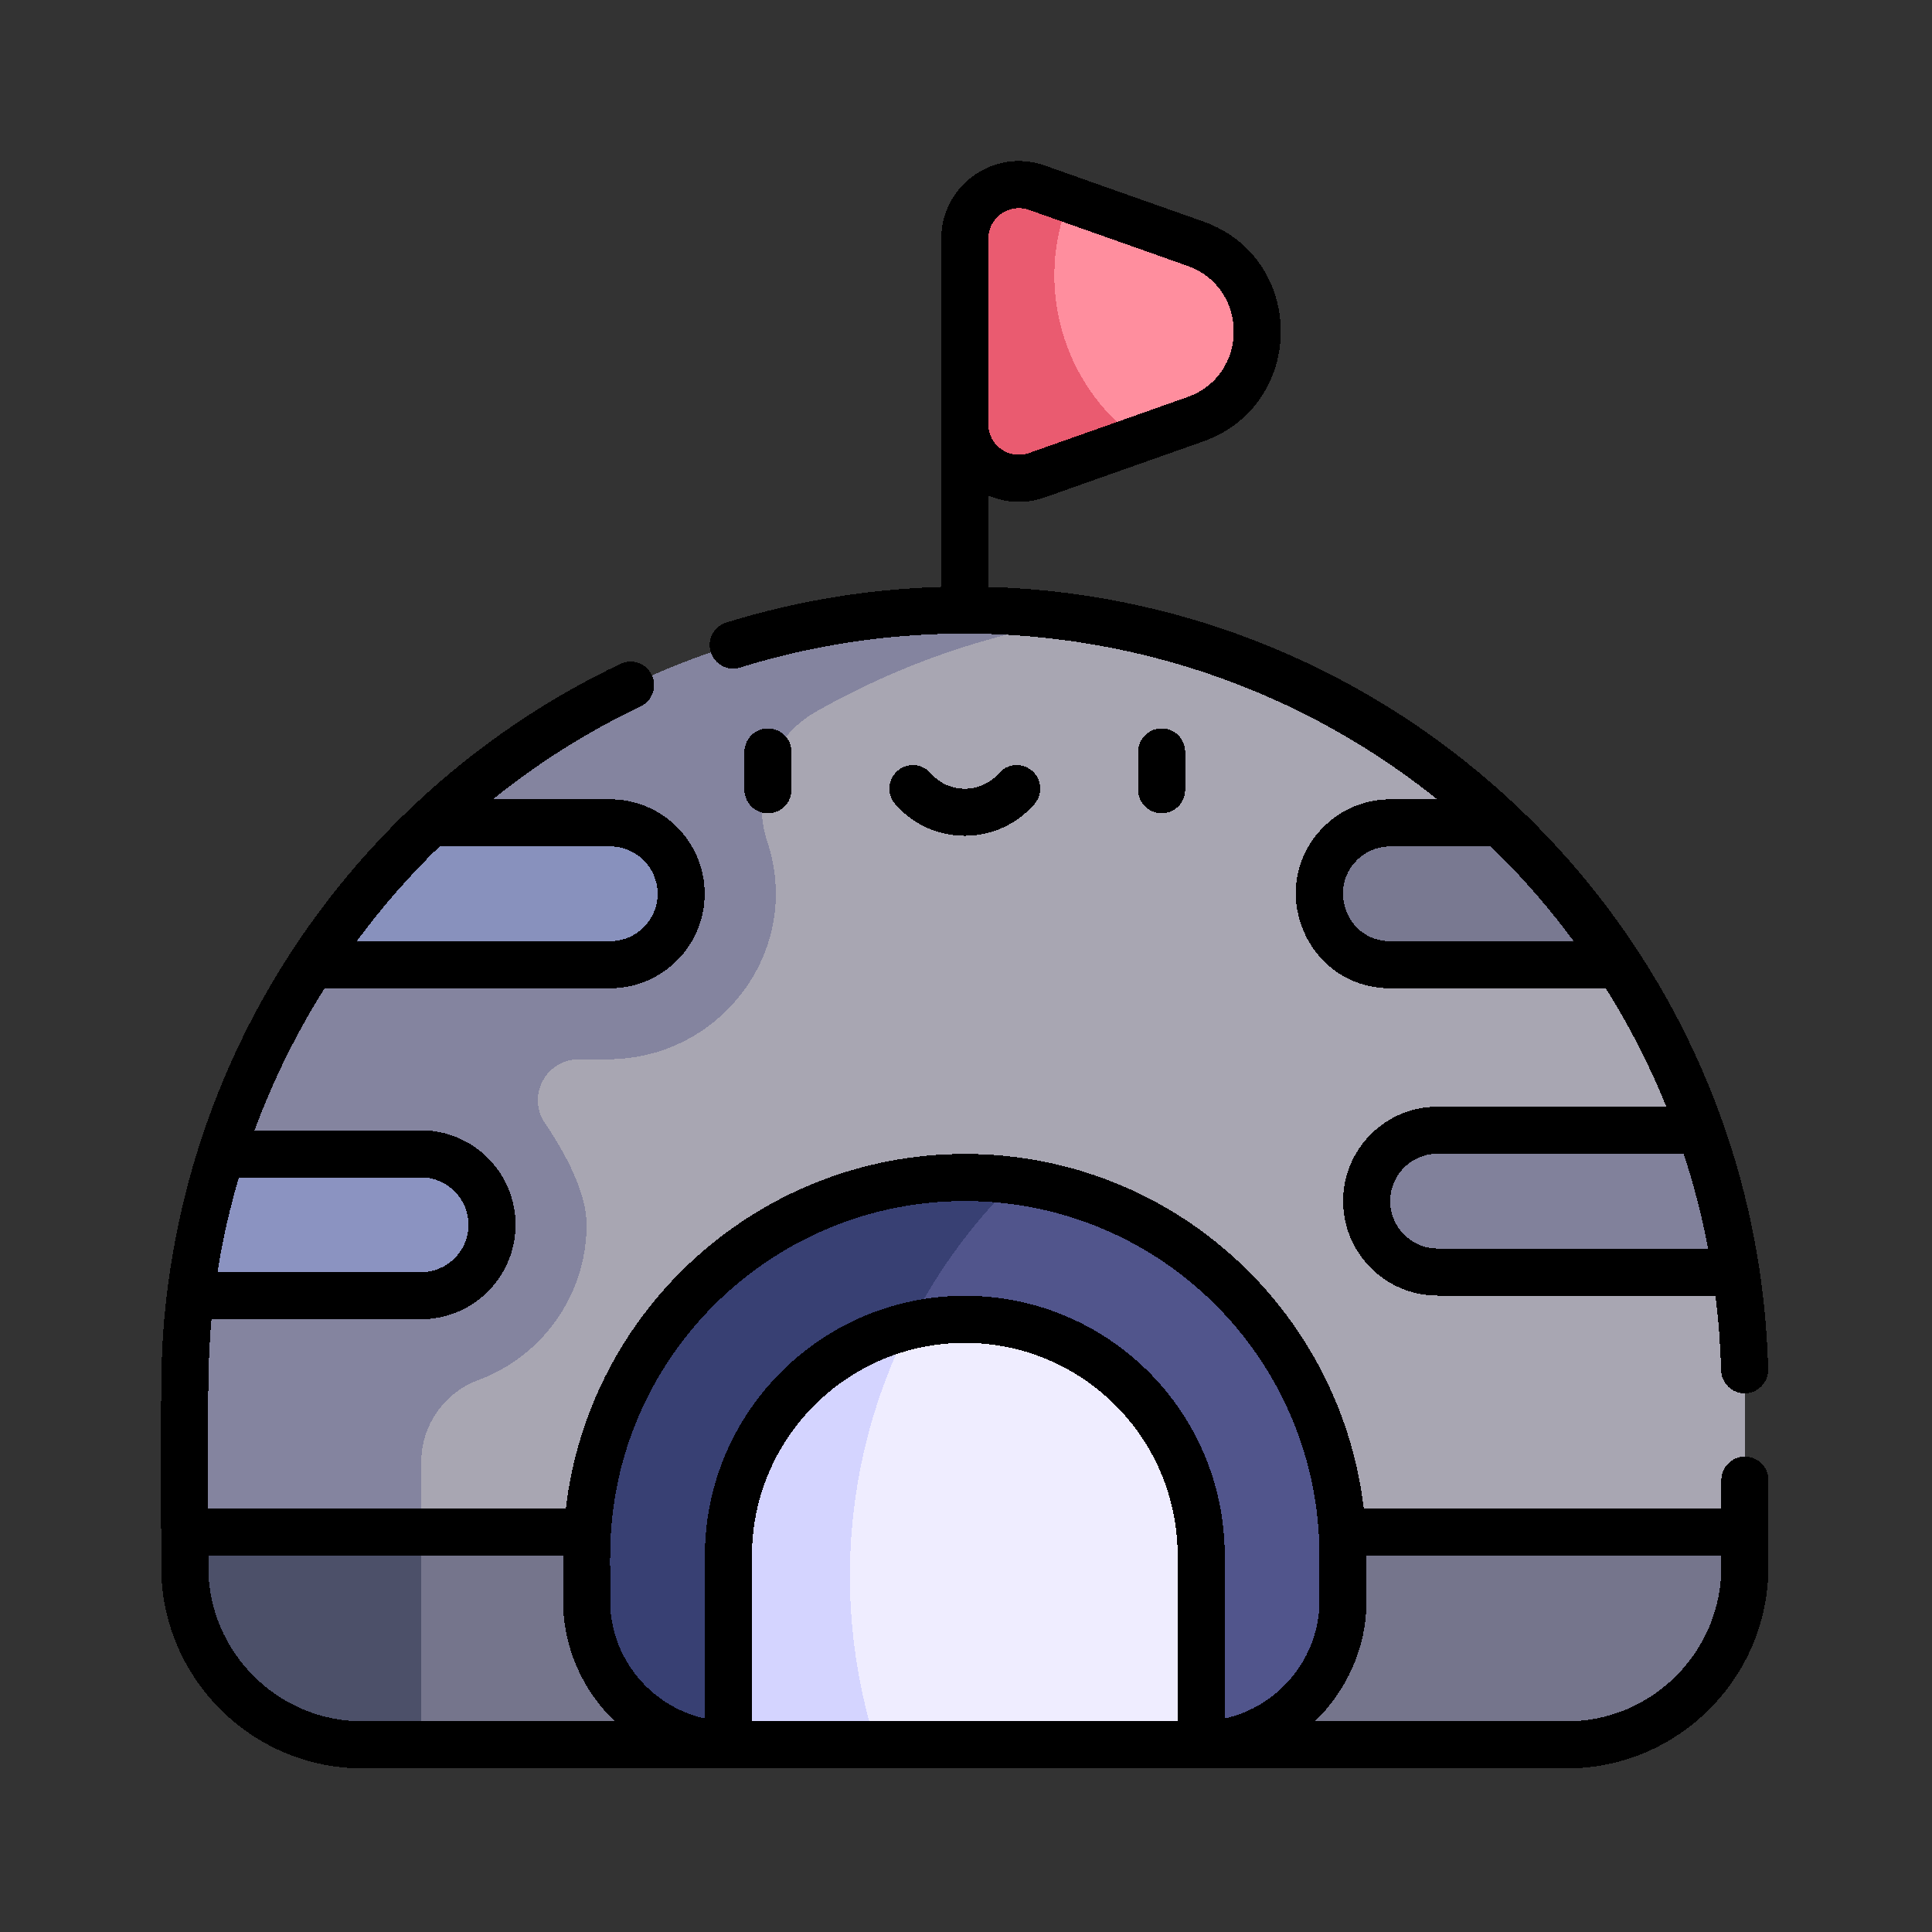 <?xml version="1.0" encoding="UTF-8" standalone="no"?>
<!-- Created with Inkscape (http://www.inkscape.org/) -->

<svg
   width="48"
   height="48"
   viewBox="0 0 48 48"
   version="1.1"
   id="svg55"
   inkscape:version="1.1.2 (0a00cf5339, 2022-02-04)"
   sodipodi:docname="bivouac.svg"
   shape-rendering="crispEdges"
   xmlns:inkscape="http://www.inkscape.org/namespaces/inkscape"
   xmlns:sodipodi="http://sodipodi.sourceforge.net/DTD/sodipodi-0.dtd"
   xmlns="http://www.w3.org/2000/svg"
   xmlns:svg="http://www.w3.org/2000/svg">
  <rect x="0" y="0" width="48" height="48" fill="#333333" stroke="none"/>
  <sodipodi:namedview
     id="namedview57"
     pagecolor="#ffffff"
     bordercolor="#666666"
     borderopacity="1.0"
     inkscape:pageshadow="2"
     inkscape:pageopacity="0.0"
     inkscape:pagecheckerboard="false"
     inkscape:document-units="px"
     showgrid="true"
     units="px"
     showguides="true"
     inkscape:guide-bbox="true"
     inkscape:zoom="11.313709"
     inkscape:cx="13.435029"
     inkscape:cy="21.699339"
     inkscape:window-width="1874"
     inkscape:window-height="1016"
     inkscape:window-x="0"
     inkscape:window-y="0"
     inkscape:window-maximized="1"
     inkscape:current-layer="g46232"
     guidecolor="#a375ff"
     guideopacity="0.498"
     inkscape:lockguides="true"
     borderlayer="true"
     inkscape:snap-bbox="true"
     inkscape:bbox-paths="true"
     inkscape:bbox-nodes="true"
     inkscape:snap-bbox-edge-midpoints="true"
     inkscape:snap-bbox-midpoints="true"
     guidetolerance="10000">
    <sodipodi:guide
       position="44,24"
       orientation="1,0"
       id="guide2872"
       inkscape:locked="true" />
    <sodipodi:guide
       position="6.35,11.642"
       orientation="0,-1"
       id="guide2912"
       inkscape:locked="true" />
    <sodipodi:guide
       position="4,24"
       orientation="1,0"
       id="guide7803"
       inkscape:locked="true" />
    <sodipodi:guide
       position="6.35,1.058"
       orientation="0,-1"
       id="guide7805"
       inkscape:locked="true" />
    <sodipodi:guide
       position="6.35,12.7"
       orientation="1,0"
       id="guide7807"
       inkscape:locked="true" />
    <sodipodi:guide
       position="4,24"
       orientation="0,-1"
       id="guide7809"
       inkscape:locked="true" />
    <sodipodi:guide
       position="44,48"
       orientation="0,48"
       id="guide7813"
       inkscape:locked="true" />
    <sodipodi:guide
       position="12.7,12.7"
       orientation="48,0"
       id="guide7815"
       inkscape:locked="true" />
    <sodipodi:guide
       position="12.7,0"
       orientation="0,-48"
       id="guide7817"
       inkscape:locked="true" />
    <sodipodi:guide
       position="0,0"
       orientation="-48,0"
       id="guide7819"
       inkscape:locked="true" />
    <inkscape:grid
       type="xygrid"
       id="grid929"
       empspacing="4"
       empcolor="#0000e8"
       empopacity="0.239" />
  </sodipodi:namedview>
  <defs
     id="defs52" />
  <g
     inkscape:groupmode="layer"
     id="layer5"
     inkscape:label="background"
     sodipodi:insensitive="true"
     style="display:none">
    <rect
       style="opacity:1;fill:#ffffff;fill-opacity:1;stroke:none;stroke-width:0.2;stroke-linecap:round;stroke-linejoin:round;stroke-miterlimit:4;stroke-dasharray:none;stroke-dashoffset:0;stroke-opacity:1;stop-color:#000000"
       id="rect6631"
       width="48"
       height="48"
       x="0"
       y="0" />
  </g>
  <g
     inkscape:label="main"
     inkscape:groupmode="layer"
     id="layer1"
     style="display:inline">
    <g
       id="g5573-7"
       transform="matrix(0.145,0,0,0.145,181.082,-2.894)"
       style="stroke:#000000;stroke-width:1.948;stroke-miterlimit:4;stroke-dasharray:none;stroke-opacity:1" />
    <g
       id="g46232"
       transform="matrix(0.078,0,0,0.078,4,4)"
       style="stroke-width:12.8">
      <path
         d="M 293.675,145.907 C 153.167,124.464 25.914,224.339 9.366,361.426 6.544,384.738 7.913,398.909 7.559,436.729 v 11.044 c 0,31.33 25.395,56.728 56.722,56.728 H 447.78 c 31.322,0 56.722,-25.402 56.722,-56.728 0,-7.059 0,-49.229 0,-56.226 -0.001,-123.359 -90.227,-227.234 -210.827,-245.64 z"
         fill="#efedff"
         id="path46192"
         style="stroke-width:163.841;fill:#a8a6b2;fill-opacity:1" />
      <path
         d="M 208.509,175.473 C 235.21,160.27 264.117,150.419 293.675,145.907 153.167,124.464 25.914,224.339 9.366,361.426 6.544,384.738 7.913,398.909 7.559,436.729 v 11.044 c 0,31.33 25.395,56.728 56.722,56.728 h 18.587 c 0.086,-98.966 0.048,-89.351 0.045,-90.017 -0.049,-11.702 7.248,-22.137 18.219,-26.206 20.08,-7.449 34.427,-26.802 34.427,-49.444 0,-10.075 -6.45,-22.302 -13.296,-32.443 -5.827,-8.632 0.404,-20.269 10.818,-20.269 h 9.213 c 35.938,0 62.269,-34.729 50.848,-69.223 -5.232,-15.804 0.9,-33.189 15.367,-41.426 z"
         fill="#d4d4ff"
         id="path46194"
         style="stroke-width:163.841;fill:#84849f;fill-opacity:1" />
      <path
         d="m 7.559,436.728 v 11.044 c 0,31.326 25.399,56.728 56.722,56.728 H 447.78 c 31.322,0 56.722,-25.402 56.722,-56.728 v -11.044 c -7.894,0 -493.812,0 -496.943,0 z"
         fill="#d4d4ff"
         id="path46196"
         style="stroke-width:163.841;fill:#75758c;fill-opacity:1" />
      <path
         d="m 7.559,436.728 v 11.044 c 0,31.326 25.399,56.728 56.722,56.728 h 18.587 v -67.773 c -42.406,0.001 -71.522,0.001 -75.309,0.001 z"
         fill="#b8c3ff"
         id="path46198"
         style="stroke-width:163.841;fill:#4c5069;fill-opacity:1" />
      <path
         d="M 329.376,26.297 C 319.238,22.717 289.642,12.265 278.969,8.495 267.765,4.549 256.029,12.853 256.029,24.73 v 59.128 c 0,11.878 11.736,20.181 22.94,16.235 13.6,-4.803 42.085,-14.863 50.407,-17.802 26.414,-9.316 26.414,-46.676 0,-55.994 z"
         fill="#ff8e9e"
         id="path46200"
         style="stroke-width:163.841" />
      <path
         d="M 289.293,12.141 278.97,8.496 C 267.766,4.55 256.03,12.854 256.03,24.731 v 59.128 c 0,11.878 11.736,20.181 22.94,16.235 11.047,-3.901 20.95,-7.399 32.211,-11.375 C 286.675,70.867 278.33,39.135 289.293,12.141 Z"
         fill="#ea5b70"
         id="path46202"
         style="stroke-width:163.841" />
      <path
         d="m 256.03,323.774 c -64,0 -116.355,49.921 -120.23,112.954 -0.384,5.953 -0.189,9.222 -0.241,21.838 0,25.121 20.159,45.523 45.176,45.925 H 331.323 C 356.341,504.089 376.5,483.687 376.5,458.566 V 444.258 C 376.501,377.741 322.584,323.774 256.03,323.774 Z"
         fill="#51558c"
         id="path46204"
         style="stroke-width:163.841" />
      <path
         d="M 272.129,324.848 C 201.983,315.48 140.038,367.786 135.8,436.729 c -0.384,5.953 -0.189,9.222 -0.241,21.838 0,25.121 20.159,45.523 45.176,45.925 h 47.049 c -20.123,-63.026 -3.509,-132.499 44.345,-179.644 z"
         fill="#384073"
         id="path46206"
         style="stroke-width:163.841" />
      <path
         d="m 238.37,371.06 c -33.059,7.951 -57.634,37.697 -57.634,73.199 v 60.232 c 0.411,0.016 150.202,0.016 150.588,0 v -60.232 c 0,-48.693 -45.541,-84.602 -92.954,-73.199 z"
         fill="#efedff"
         id="path46208"
         style="stroke-width:163.841" />
      <path
         d="m 238.37,371.06 c -33.059,7.951 -57.634,37.697 -57.634,73.199 v 60.232 c 0.302,0.012 -2.542,0.012 47.052,0.011 -13.586,-42.542 -10.99,-90.8 10.582,-133.442 z"
         fill="#d4d4ff"
         id="path46210"
         style="stroke-width:163.841" />
      <path
         d="m 105.442,338.835 c 0,12.465 -10.1,22.591 -22.588,22.591 H 9.366 c 1.877,-15.553 5.19,-30.653 9.808,-45.182 h 63.679 c 12.479,0 22.589,10.11 22.589,22.591 z"
         fill="#b8c3ff"
         id="path46212"
         style="stroke-width:163.841;fill:#8b93c1;fill-opacity:1" />
      <path
         d="m 165.677,233.411 c 0,12.465 -10.1,22.591 -22.588,22.591 H 47.746 C 58.518,239.475 71.208,224.314 85.494,210.82 h 57.595 c 12.478,0 22.588,10.11 22.588,22.591 z"
         fill="#b8c3ff"
         id="path46214"
         style="stroke-width:163.841;fill:#8891bd;fill-opacity:1" />
      <path
         d="M 464.314,256.001 H 391.56 c -12.479,0 -22.588,-10.111 -22.588,-22.591 0,-12.412 10.048,-22.591 22.588,-22.591 h 35.007 c 14.227,13.412 26.972,28.653 37.747,45.182 z"
         fill="#d4d4ff"
         id="path46216"
         style="stroke-width:163.841;fill:#797991;fill-opacity:1" />
      <path
         d="m 490.366,308.714 c 5.12,14.498 8.935,29.599 11.304,45.182 h -95.051 c -12.479,0 -22.588,-10.111 -22.588,-22.591 0,-12.412 10.048,-22.591 22.588,-22.591 z"
         fill="#d4d4ff"
         id="path46218"
         style="stroke-width:163.841;fill:#81819b;fill-opacity:1" />
      <g
         id="g46230"
         style="stroke-width:12.8">
        <path
           d="m 184.488,161.344 c 72.976,-22.684 157.02,-10.123 222.024,41.976 H 391.56 c -8.037,0 -15.594,3.13 -21.276,8.814 -18.869,18.872 -5.567,51.368 21.276,51.368 h 68.62 c 7.537,11.988 14,24.622 19.299,37.712 h -72.86 c -16.63,0 -30.088,13.459 -30.088,30.091 0,16.592 13.497,30.091 30.088,30.091 h 88.51 c 0.984,7.903 1.591,15.888 1.795,23.818 0.104,4.075 3.44,7.307 7.493,7.307 4.257,0 7.609,-3.51 7.501,-7.693 C 508.425,248.747 398.95,139.579 263.53,135.668 v -29.101 c 5.922,2.528 12.295,2.587 17.936,0.599 l 50.405,-17.801 c 33.09,-11.672 33.059,-58.479 0.002,-70.14 L 281.461,1.422 C 265.4,-4.236 248.53,7.697 248.53,24.731 v 110.935 c -23.36,0.672 -46.367,4.476 -68.495,11.354 -3.955,1.23 -6.165,5.433 -4.936,9.388 1.23,3.955 5.432,6.166 9.389,4.936 z m 222.13,185.051 c -8.319,0 -15.088,-6.77 -15.088,-15.091 0,-8.339 6.748,-15.091 15.088,-15.091 h 78.38 c 3.24,9.867 5.846,19.972 7.783,30.182 z m 43.341,-97.894 h -58.4 c -13.732,0 -19.911,-16.519 -10.669,-25.762 2.85,-2.85 6.639,-4.42 10.669,-4.42 h 31.997 c 0.967,0.935 1.927,1.874 2.866,2.813 8.51,8.511 16.383,17.685 23.537,27.369 z M 263.53,24.731 c 0,-6.725 6.627,-11.387 12.942,-9.164 l 50.409,17.803 c 19.743,6.964 19.737,34.887 -0.002,41.851 L 276.478,93.02 c -6.329,2.23 -12.948,-2.445 -12.948,-9.161 0,-21.443 0,-40.232 0,-59.128 z"
           id="path46220"
           style="stroke-width:12.8" />
        <path
           d="m 504.501,412.662 c -4.143,0 -7.5,3.358 -7.5,7.5 v 9.066 H 383.11 c -7.355,-62.764 -60.575,-112.954 -127.08,-112.954 -65.114,0 -119.625,49.079 -127.082,112.954 H 15.042 c -0.056,-30.848 -0.297,-46.307 1.047,-60.303 h 66.764 c 16.591,0 30.088,-13.499 30.088,-30.091 0,-16.592 -13.497,-30.091 -30.088,-30.091 H 29.8 C 35.652,292.907 43.15,277.738 52.118,263.5 h 90.971 c 16.591,0 30.088,-13.499 30.088,-30.091 0,-16.592 -13.497,-30.091 -30.088,-30.091 H 105.69 c 14.387,-11.574 30.159,-21.554 47.082,-29.592 3.741,-1.777 5.334,-6.251 3.557,-9.992 -1.776,-3.742 -6.252,-5.332 -9.992,-3.557 C 69.606,196.623 12.789,270.925 1.905,360.659 -0.512,380.691 0.06,390.128 0.06,447.773 c 0,35.416 28.81,64.228 64.222,64.228 H 447.78 c 35.412,0 64.222,-28.813 64.222,-64.228 v -27.611 c -10e-4,-4.142 -3.359,-7.5 -7.501,-7.5 z M 256.03,331.274 c 62.625,0 112.971,50.794 112.971,112.984 v 14.308 c 0,18.242 -12.976,33.717 -30.177,37.531 v -51.839 c 0,-45.752 -37.034,-82.803 -82.794,-82.803 -45.652,0 -82.794,37.145 -82.794,82.803 v 51.839 c -17.201,-3.813 -30.177,-19.285 -30.177,-37.5 0.051,-12.403 -0.14,-15.73 0.228,-21.409 3.65,-59.391 53.174,-105.914 112.743,-105.914 z m 67.794,165.727 H 188.236 v -52.743 c 0,-37.387 30.412,-67.803 67.794,-67.803 37.46,0 67.794,30.333 67.794,67.803 z M 82.853,323.744 c 8.319,0 15.088,6.77 15.088,15.091 0,8.321 -6.769,15.091 -15.088,15.091 H 17.987 c 1.615,-10.24 3.906,-20.319 6.825,-30.182 z M 88.731,218.32 h 54.358 c 8.319,0 15.088,6.77 15.088,15.091 0,8.321 -6.769,15.091 -15.088,15.091 H 62.365 C 70.303,237.753 79.124,227.65 88.731,218.32 Z M 15.059,447.773 c 0,-1.205 0,-2.382 -10e-4,-3.544 h 113 c -0.012,2.425 0.026,8.218 0.001,14.338 0,15.021 6.338,28.682 16.467,38.435 H 64.281 C 37.14,497.001 15.059,474.917 15.059,447.773 Z m 432.72,49.228 h -80.245 c 10.129,-9.753 16.467,-23.414 16.467,-38.435 0,-0.104 0,-14.228 0,-14.338 h 113 v 3.544 c 0,27.145 -22.081,49.229 -49.222,49.229 z"
           id="path46222"
           style="stroke-width:12.8" />
        <path
           d="m 185.835,188.229 v 12.048 c 0,4.142 3.357,7.5 7.5,7.5 4.143,0 7.5,-3.358 7.5,-7.5 v -12.048 c 0,-4.142 -3.357,-7.5 -7.5,-7.5 -4.143,0 -7.5,3.358 -7.5,7.5 z"
           id="path46224"
           style="stroke-width:12.8" />
        <path
           d="m 311.224,188.229 v 12.048 c 0,4.142 3.358,7.5 7.5,7.5 4.143,0 7.5,-3.358 7.5,-7.5 v -12.048 c 0,-4.142 -3.357,-7.5 -7.5,-7.5 -4.142,0 -7.5,3.358 -7.5,7.5 z"
           id="path46226"
           style="stroke-width:12.8" />
        <path
           d="m 266.894,194.995 c -5.74,6.603 -15.996,6.595 -21.729,0 -2.719,-3.126 -7.456,-3.456 -10.581,-0.739 -3.126,2.718 -3.457,7.455 -0.739,10.581 11.721,13.481 32.661,13.465 44.369,0 2.718,-3.126 2.387,-7.863 -0.739,-10.581 -3.126,-2.718 -7.863,-2.387 -10.581,0.739 z"
           id="path46228"
           style="stroke-width:12.8" />
      </g>
    </g>
  </g>
  <g
     inkscape:groupmode="layer"
     id="layer7"
     inkscape:label="simple"
     style="display:inline"
     sodipodi:insensitive="true" />
  <g
     inkscape:groupmode="layer"
     id="layer3"
     inkscape:label="helper_lines"
     style="display:none"
     sodipodi:insensitive="true">
    <circle
       style="opacity:0.594;fill:none;stroke:#cec3ff;stroke-width:0.1;stroke-linecap:round;stroke-linejoin:round;stroke-miterlimit:4;stroke-dasharray:none;stroke-dashoffset:0;stroke-opacity:1;stop-color:#000000"
       id="path1371"
       cx="24"
       cy="24"
       r="24" />
    <circle
       style="display:inline;opacity:0.25;fill:none;stroke:#cec3ff;stroke-width:0.1;stroke-linecap:round;stroke-linejoin:round;stroke-miterlimit:4;stroke-dasharray:none;stroke-dashoffset:0;stroke-opacity:1;stop-color:#000000"
       id="path1371-7"
       cx="24"
       cy="24"
       r="15.95" />
    <circle
       style="display:inline;opacity:0.594;fill:none;stroke:#b3a3ff;stroke-width:0.2;stroke-linecap:round;stroke-linejoin:round;stroke-miterlimit:4;stroke-dasharray:none;stroke-dashoffset:0;stroke-opacity:1;stop-color:#000000"
       id="path1371-3"
       cx="24"
       cy="24"
       r="19.95" />
    <path
       style="opacity:0.594;fill:none;stroke:#b3a3ff;stroke-width:0.1;stroke-linecap:round;stroke-linejoin:round;stroke-miterlimit:4;stroke-dasharray:none;stroke-dashoffset:0;stroke-opacity:1;stop-color:#000000"
       d="M 0,0 C 48,48 48,48 48,48"
       id="path3612" />
    <path
       style="opacity:0.594;fill:none;stroke:#b3a3ff;stroke-width:0.1;stroke-linecap:round;stroke-linejoin:round;stroke-miterlimit:4;stroke-dasharray:none;stroke-dashoffset:0;stroke-opacity:1;stop-color:#000000"
       d="M 48,0 C 0,48 0,48 0,48"
       id="path3614" />
  </g>
  <g
     inkscape:groupmode="layer"
     id="layer4"
     inkscape:label="helper_trim"
     style="display:none"
     sodipodi:insensitive="true">
    <path
       id="rect4286"
       style="opacity:1;fill:#ecf8e3;fill-opacity:1;stroke:none;stroke-width:0.2;stroke-linecap:round;stroke-linejoin:round;stroke-miterlimit:4;stroke-dasharray:none;stroke-dashoffset:0;stroke-opacity:1;stop-color:#000000"
       d="M 0,0 V 48 H 48 V 0 Z M 24,4.051 A 19.95,19.95 0 0 1 43.949,24 19.95,19.95 0 0 1 24,43.949 19.95,19.95 0 0 1 4.051,24 19.95,19.95 0 0 1 24,4.051 Z" />
  </g>
</svg>
